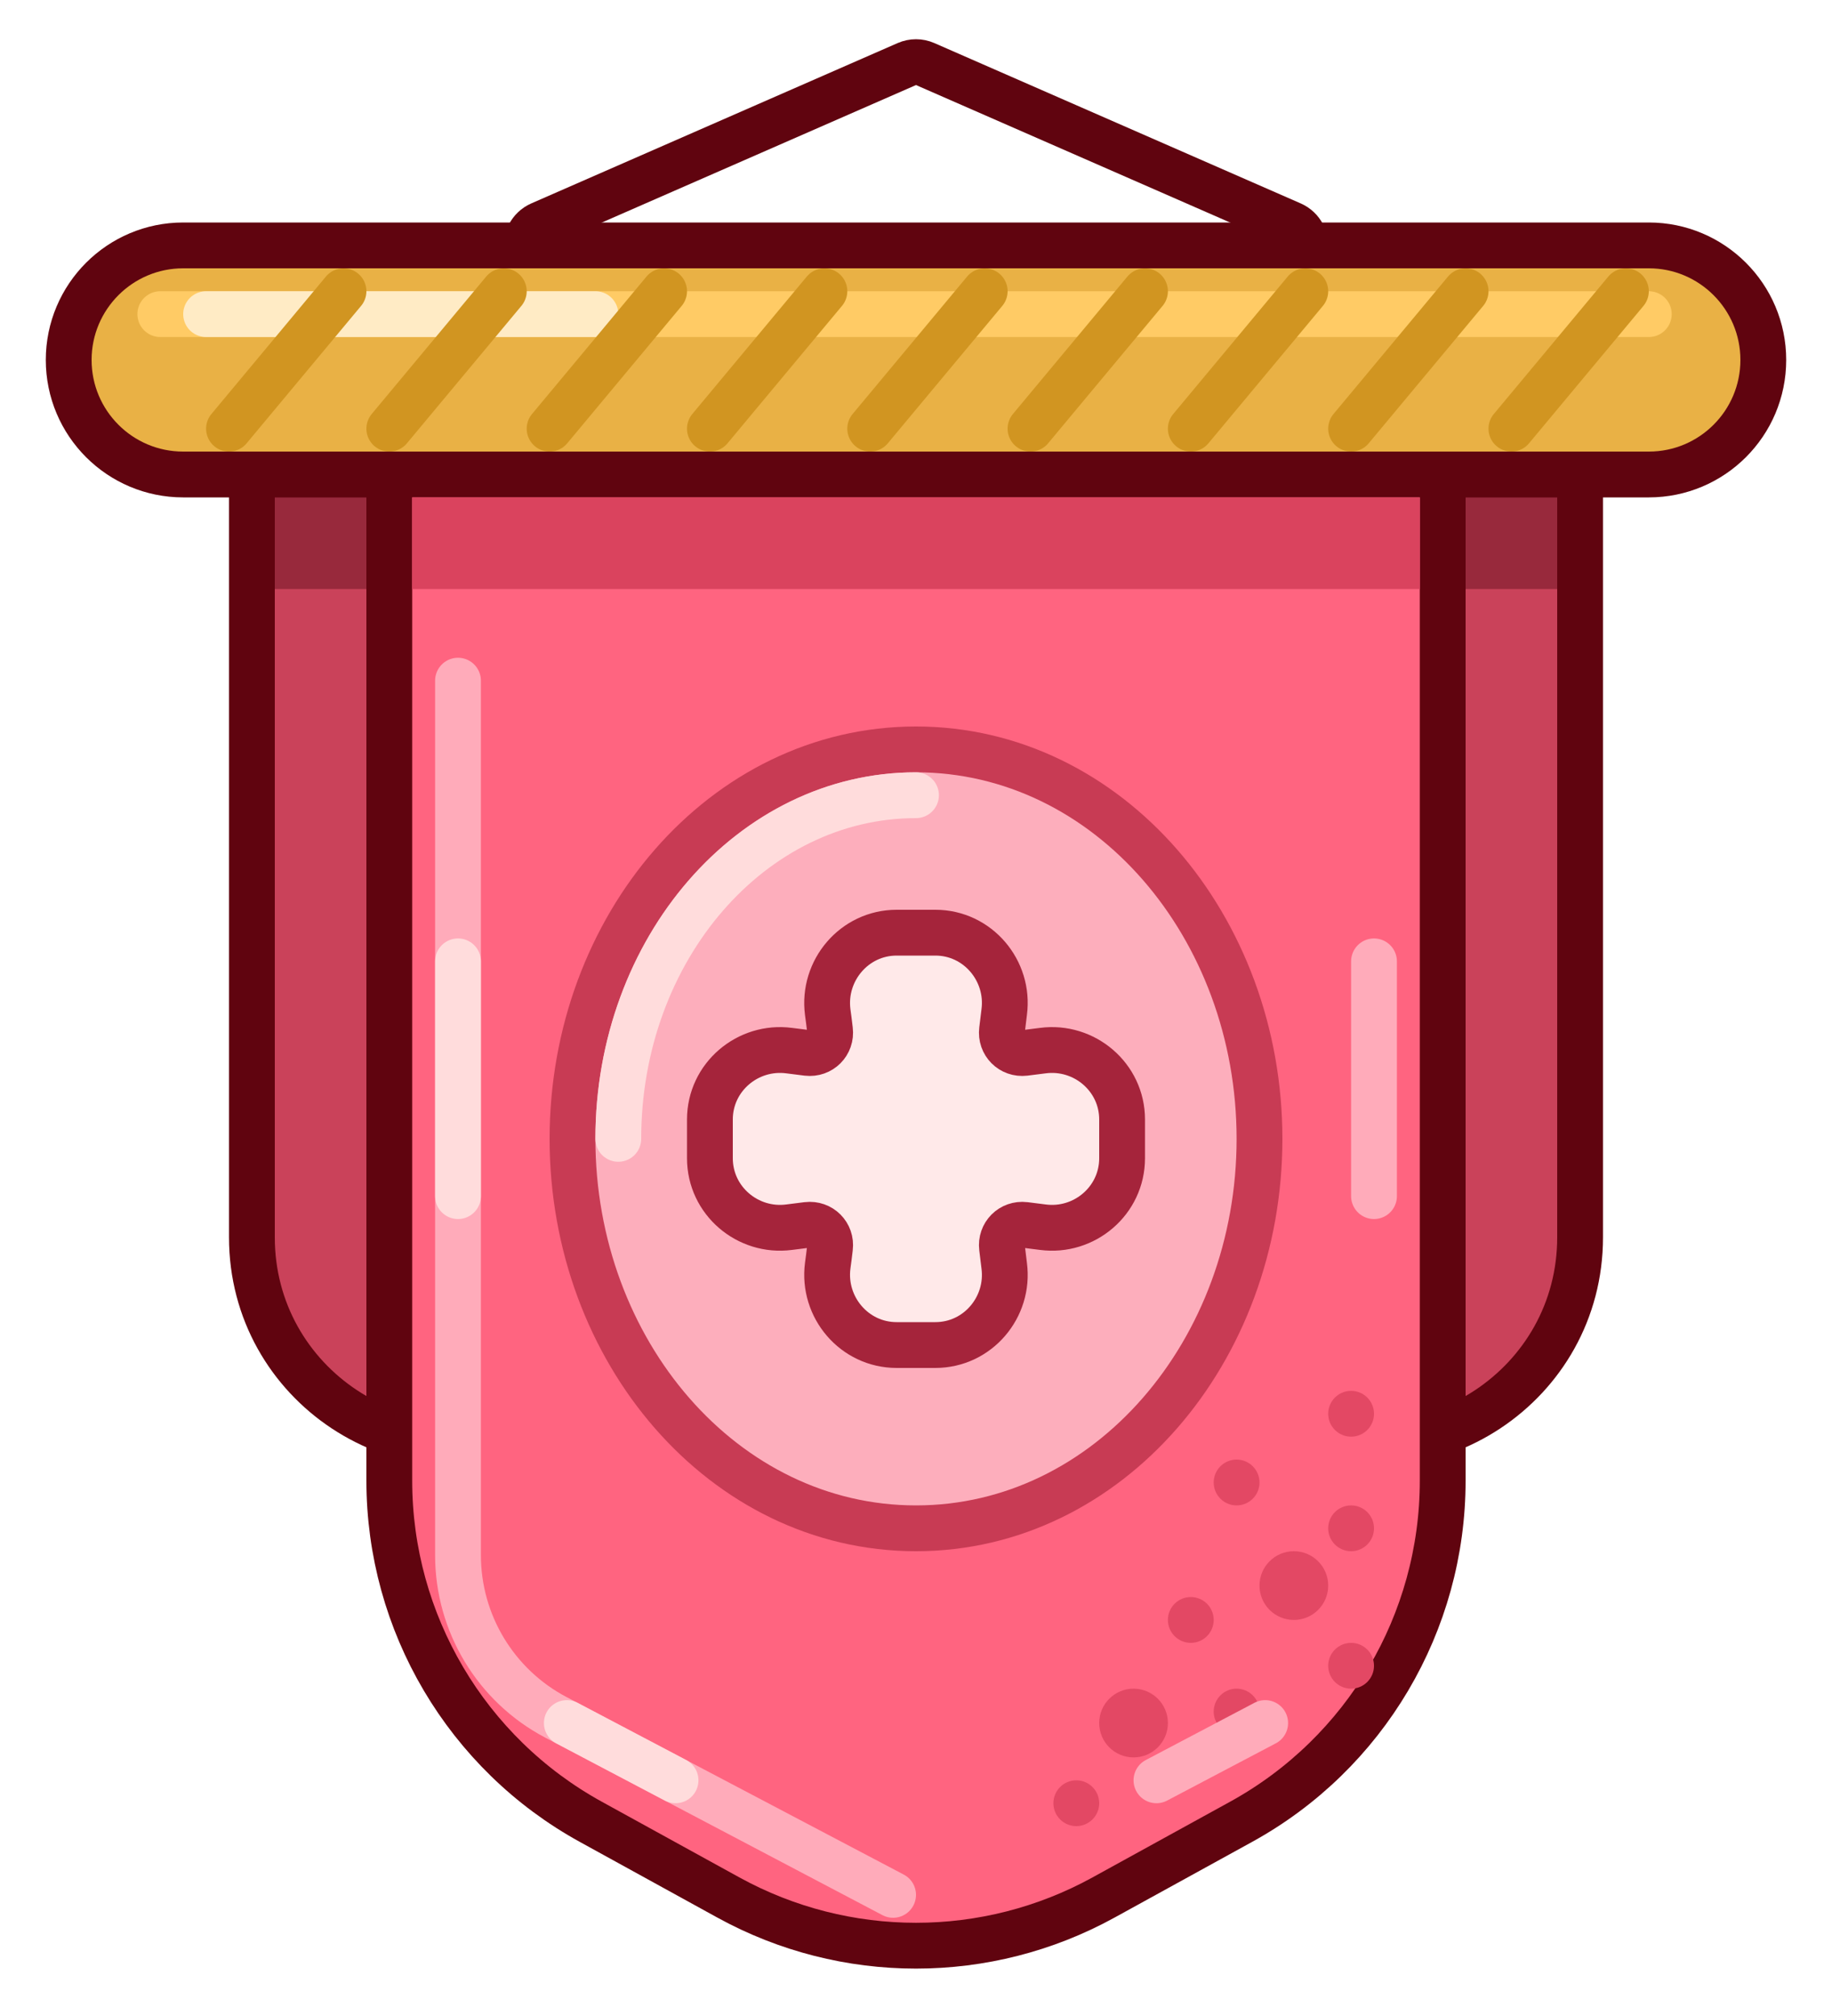<svg width="20" height="22" viewBox="0 0 20 22" fill="none" xmlns="http://www.w3.org/2000/svg">
<path d="M3 5.178C2.862 5.178 2.75 5.29 2.75 5.428V13.502C2.75 15.114 4.395 16.203 5.879 15.574L8.535 14.447C9.471 14.049 10.529 14.049 11.465 14.447L14.121 15.574C15.605 16.203 17.25 15.114 17.25 13.502V5.428C17.25 5.29 17.138 5.178 17 5.178H3Z" fill="#CA425A" stroke="#60040F" stroke-width="0.5" stroke-linejoin="round"/>
<path d="M17 5.428H3V6.428H17V5.428Z" fill="#98293C"/>
<path d="M10.1 0.699C10.036 0.671 9.964 0.671 9.9 0.699L5.9 2.449C5.791 2.497 5.731 2.614 5.755 2.73C5.78 2.845 5.882 2.928 6 2.928H14C14.118 2.928 14.22 2.845 14.245 2.73C14.269 2.614 14.209 2.497 14.1 2.449L10.1 0.699Z" stroke="#60040F" stroke-width="0.5" stroke-linejoin="round"/>
<path d="M2 2.678C1.31 2.678 0.75 3.238 0.75 3.928C0.75 4.619 1.31 5.178 2 5.178H18C18.69 5.178 19.25 4.619 19.25 3.928C19.25 3.238 18.69 2.678 18 2.678H2Z" fill="#E9B145" stroke="#60040F" stroke-width="0.5"/>
<path d="M1.75 3.428H18" stroke="#FFCB65" stroke-width="0.5" stroke-linecap="round" stroke-linejoin="round"/>
<path d="M2.25 3.428H6.5" stroke="#FFEBC5" stroke-width="0.5" stroke-linecap="round" stroke-linejoin="round"/>
<path d="M2.5 4.678L3.75 3.178" stroke="#D19521" stroke-width="0.5" stroke-linecap="round" stroke-linejoin="round"/>
<path d="M7.75 4.678L9 3.178" stroke="#D19521" stroke-width="0.5" stroke-linecap="round" stroke-linejoin="round"/>
<path d="M4.25 4.678L5.5 3.178" stroke="#D19521" stroke-width="0.5" stroke-linecap="round" stroke-linejoin="round"/>
<path d="M9.5 4.678L10.75 3.178" stroke="#D19521" stroke-width="0.5" stroke-linecap="round" stroke-linejoin="round"/>
<path d="M6 4.678L7.25 3.178" stroke="#D19521" stroke-width="0.5" stroke-linecap="round" stroke-linejoin="round"/>
<path d="M11.25 4.678L12.5 3.178" stroke="#D19521" stroke-width="0.5" stroke-linecap="round" stroke-linejoin="round"/>
<path d="M13 4.678L14.25 3.178" stroke="#D19521" stroke-width="0.5" stroke-linecap="round" stroke-linejoin="round"/>
<path d="M14.75 4.678L16 3.178" stroke="#D19521" stroke-width="0.5" stroke-linecap="round" stroke-linejoin="round"/>
<path d="M16.5 4.678L17.75 3.178" stroke="#D19521" stroke-width="0.5" stroke-linecap="round" stroke-linejoin="round"/>
<path d="M4.5 5.178C4.362 5.178 4.25 5.29 4.25 5.428V16.158C4.25 17.708 5.094 19.136 6.452 19.882L7.952 20.707C9.227 21.408 10.773 21.408 12.047 20.707L13.547 19.882C14.906 19.136 15.75 17.708 15.75 16.158V5.428C15.75 5.29 15.638 5.178 15.5 5.178H4.5Z" fill="#FF6480" stroke="#60040F" stroke-width="0.5" stroke-linejoin="round"/>
<circle cx="14.75" cy="18.178" r="0.25" fill="#E34864"/>
<circle cx="13.5" cy="16.178" r="0.25" fill="#E34864"/>
<circle cx="14.75" cy="15.428" r="0.25" fill="#E34864"/>
<circle cx="11.75" cy="19.678" r="0.25" fill="#E34864"/>
<circle cx="13.5" cy="18.678" r="0.25" fill="#E34864"/>
<circle cx="12.375" cy="18.803" r="0.375" fill="#E34864"/>
<circle cx="14.75" cy="16.678" r="0.25" fill="#E34864"/>
<circle cx="13" cy="17.678" r="0.25" fill="#E34864"/>
<circle cx="14.125" cy="17.303" r="0.375" fill="#E34864"/>
<path d="M15.5 5.428H4.5V6.428H15.5V5.428Z" fill="#DA435E"/>
<path d="M5 7.428V16.971C5 17.714 5.411 18.395 6.069 18.741L9.75 20.678" stroke="#FFABBA" stroke-width="0.5" stroke-linecap="round" stroke-linejoin="round"/>
<path d="M15 13.053V10.491M12.625 19.428L13.812 18.803" stroke="#FFABBA" stroke-width="0.5" stroke-linecap="round" stroke-linejoin="round"/>
<path d="M5 13.053V10.491M7.375 19.428L6.188 18.803" stroke="#FFDCDC" stroke-width="0.5" stroke-linecap="round" stroke-linejoin="round"/>
<path d="M10 16.678C12.101 16.678 13.75 14.743 13.75 12.428C13.75 10.114 12.101 8.178 10 8.178C7.899 8.178 6.25 10.114 6.25 12.428C6.25 14.743 7.899 16.678 10 16.678Z" fill="#FDAEBC" stroke="#C83B54" stroke-width="0.5"/>
<path d="M6.75 12.428C6.75 10.357 8.205 8.678 10 8.678" stroke="#FFDCDC" stroke-width="0.5" stroke-linecap="round" stroke-linejoin="round"/>
<path d="M10.963 11.044C11.022 10.593 10.675 10.178 10.211 10.178H9.789C9.325 10.178 8.978 10.593 9.036 11.044C9.045 11.107 9.053 11.173 9.061 11.241C9.079 11.387 8.959 11.507 8.813 11.49C8.744 11.482 8.678 11.473 8.615 11.465C8.164 11.406 7.75 11.753 7.75 12.217V12.639C7.75 13.104 8.164 13.451 8.615 13.392C8.678 13.384 8.744 13.376 8.813 13.367C8.959 13.35 9.079 13.47 9.061 13.616C9.053 13.684 9.045 13.75 9.036 13.813C8.978 14.264 9.325 14.678 9.789 14.678H10.211C10.675 14.678 11.022 14.264 10.963 13.813C10.955 13.75 10.947 13.684 10.939 13.616C10.921 13.47 11.041 13.35 11.187 13.367C11.256 13.376 11.322 13.384 11.385 13.392C11.836 13.451 12.25 13.104 12.25 12.639V12.217C12.25 11.753 11.836 11.406 11.385 11.465C11.322 11.473 11.256 11.482 11.187 11.49C11.041 11.507 10.921 11.387 10.939 11.241C10.947 11.173 10.955 11.107 10.963 11.044Z" fill="#FFE9E9" stroke="#A5243B" stroke-width="0.5"/>
</svg>
